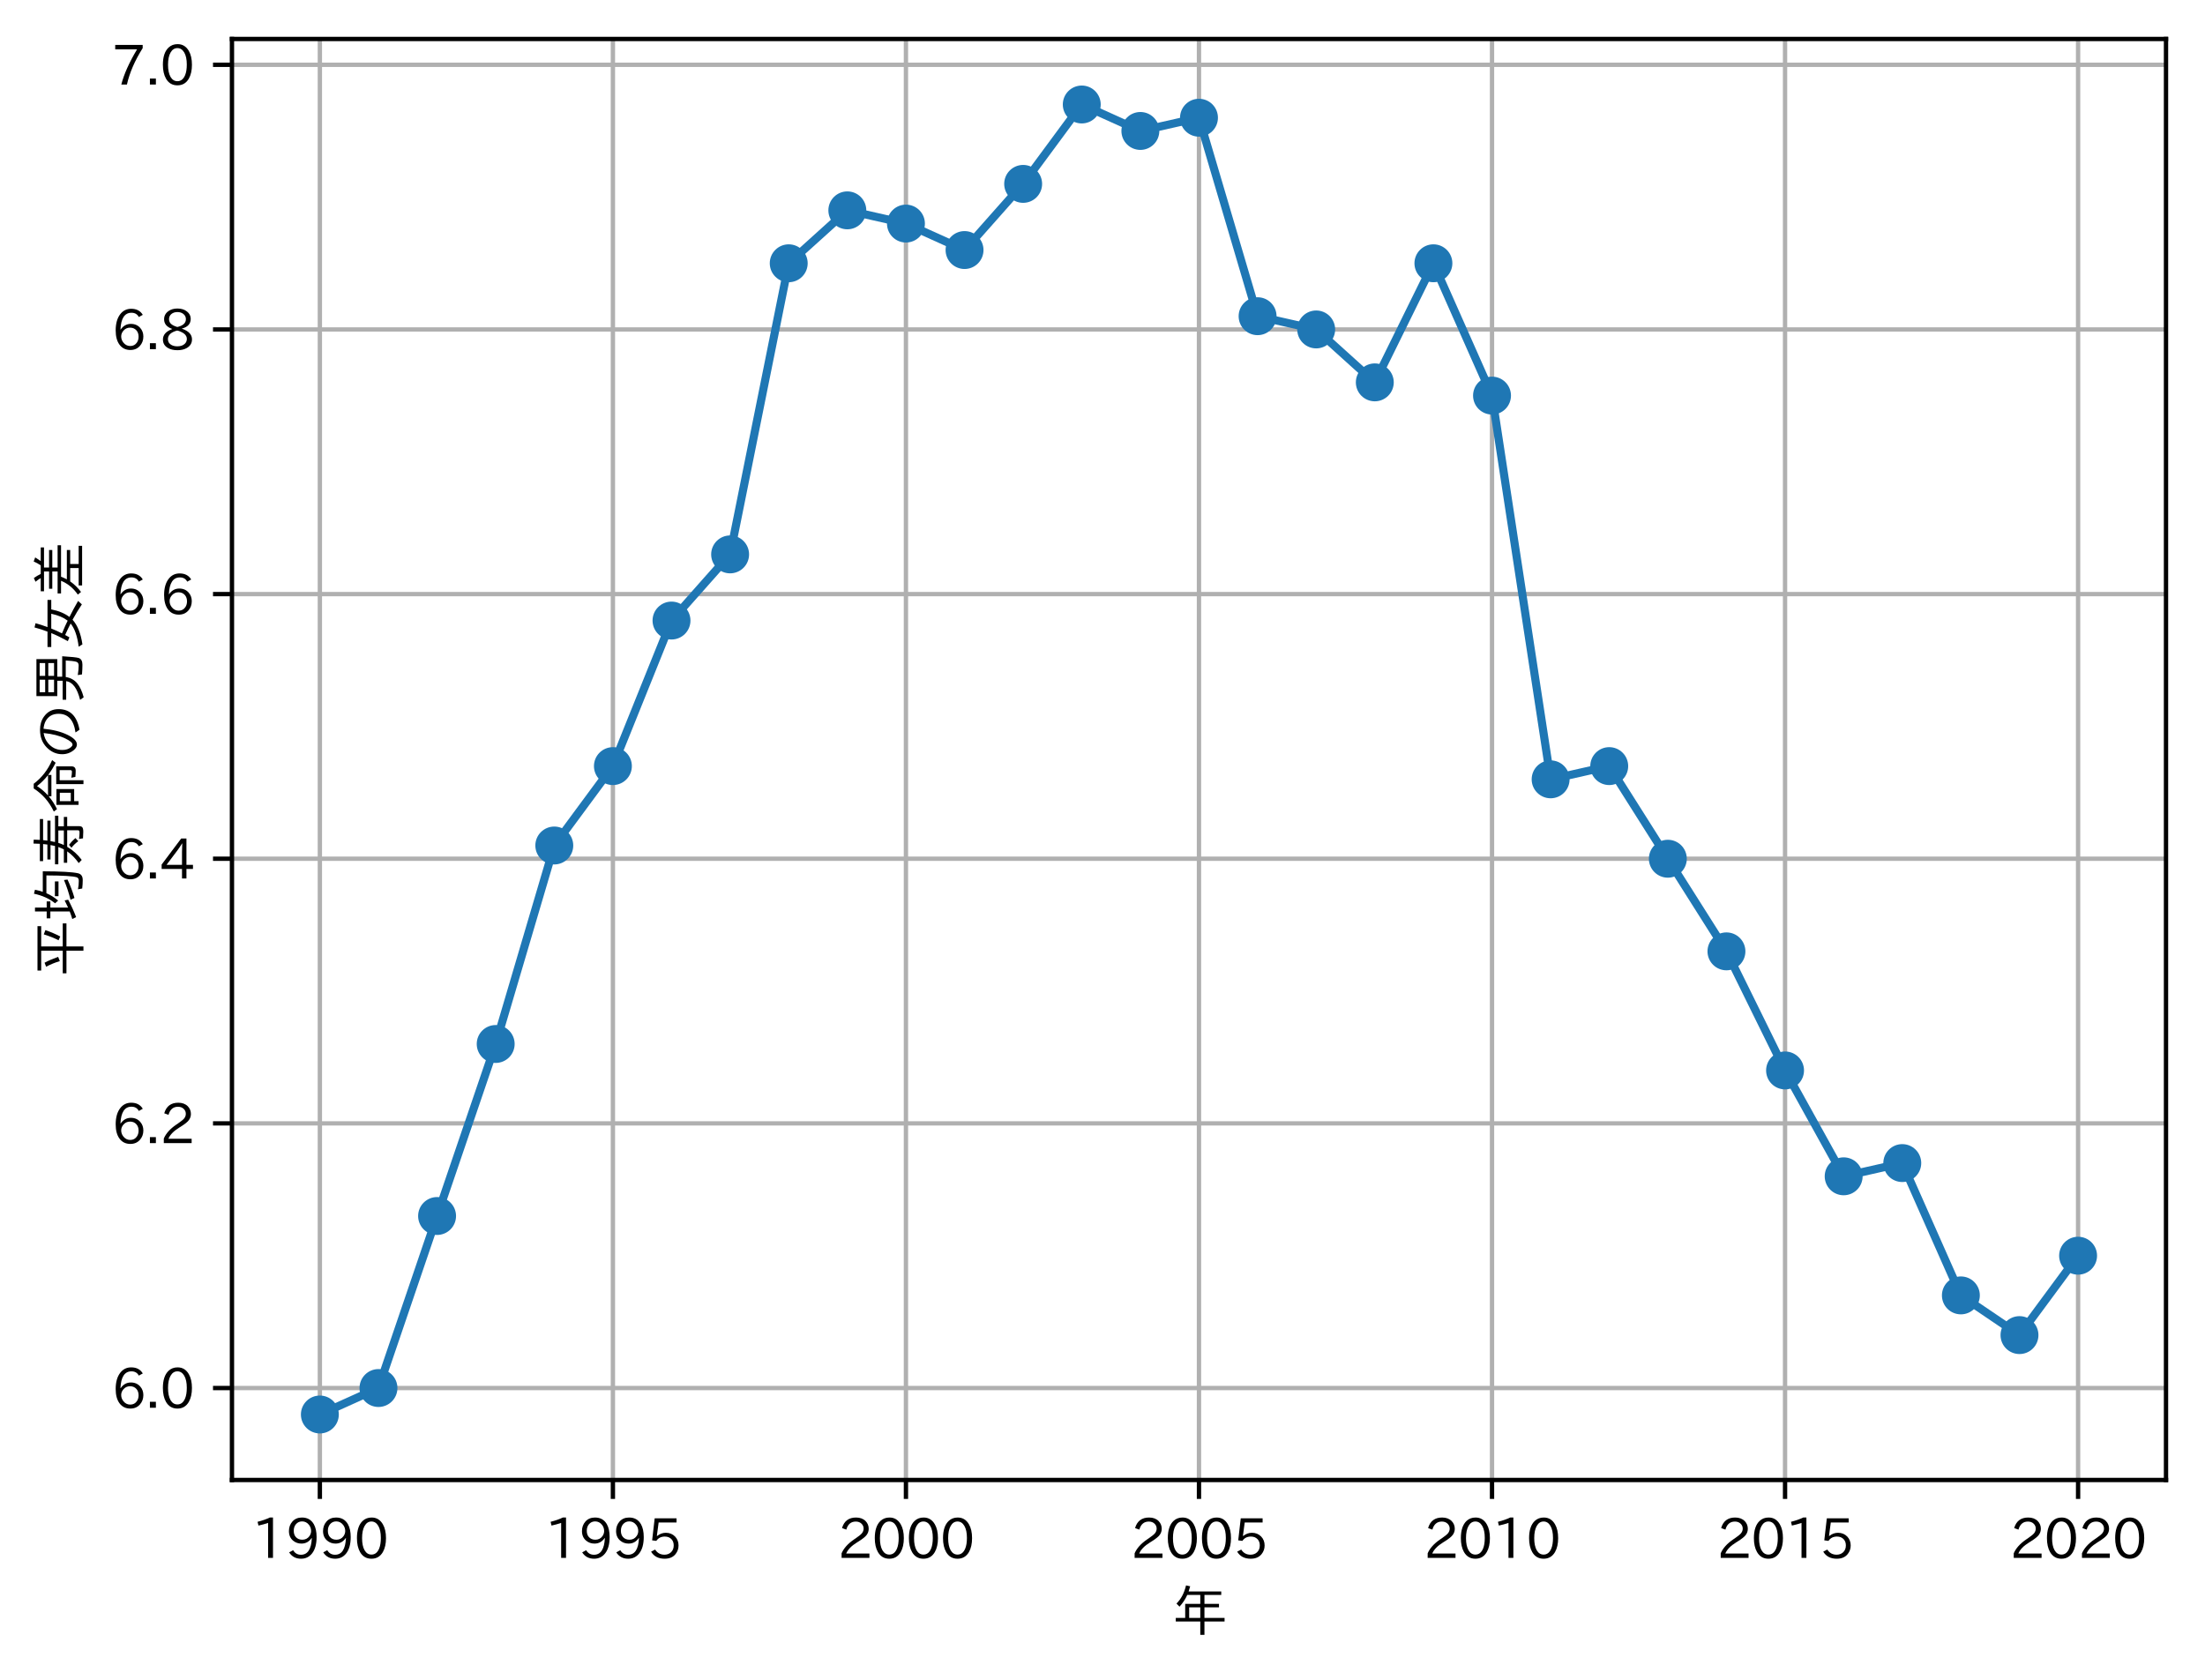 <?xml version="1.0" encoding="utf-8" standalone="no"?>
<!DOCTYPE svg PUBLIC "-//W3C//DTD SVG 1.1//EN"
  "http://www.w3.org/Graphics/SVG/1.1/DTD/svg11.dtd">
<svg xmlns:xlink="http://www.w3.org/1999/xlink" width="407.15pt" height="310.293pt" viewBox="0 0 407.15 310.293" xmlns="http://www.w3.org/2000/svg" version="1.1">
 <defs>
  <style type="text/css">*{stroke-linejoin: round; stroke-linecap: butt}</style>
 </defs>
 <g id="figure_1">
  <g id="patch_1">
   <path d="M -0 310.293 
L 407.15 310.293 
L 407.15 0 
L -0 0 
z
" style="fill: #ffffff"/>
  </g>
  <g id="axes_1">
   <g id="patch_2">
    <path d="M 42.83 273.312 
L 399.95 273.312 
L 399.95 7.2 
L 42.83 7.2 
z
" style="fill: #ffffff"/>
   </g>
   <g id="matplotlib.axis_1">
    <g id="xtick_1">
     <g id="line2d_1">
      <path d="M 59.062 273.312 
L 59.062 7.2 
" clip-path="url(#p2ea4874a5a)" style="fill: none; stroke: #b0b0b0; stroke-width: 0.8; stroke-linecap: square"/>
     </g>
     <g id="line2d_2">
      <defs>
       <path id="mc07d8e0dbc" d="M 0 0 
L 0 3.5 
" style="stroke: #000000; stroke-width: 0.8"/>
      </defs>
      <g>
       <use xlink:href="#mc07d8e0dbc" x="59.062" y="273.312" style="stroke: #000000; stroke-width: 0.8"/>
      </g>
     </g>
     <g id="text_1">
      <!-- 1990 -->
      <g transform="translate(46.466 287.803)scale(0.1 -0.1)">
       <defs>
        <path id="IPAexGothic-31" d="M 2463 63 
L 1900 63 
L 1900 4103 
Q 1372 3922 788 3797 
L 684 4231 
Q 1519 4441 2106 4731 
L 2463 4731 
L 2463 63 
z
" transform="scale(0.016)"/>
        <path id="IPAexGothic-39" d="M 2984 2356 
Q 2544 1716 1813 1716 
Q 1253 1716 847 2056 
Q 366 2459 366 3163 
Q 366 3813 769 4266 
Q 1181 4725 1869 4725 
Q 2800 4725 3241 3950 
Q 3559 3378 3559 2472 
Q 3559 1250 3041 588 
Q 2553 -31 1769 -31 
Q 859 -31 391 703 
L 853 953 
Q 1156 428 1753 428 
Q 2922 428 3009 2356 
L 2984 2356 
z
M 1888 4278 
Q 1450 4278 1172 3950 
Q 922 3653 922 3200 
Q 922 2741 1159 2478 
Q 1434 2163 1906 2163 
Q 2431 2163 2728 2572 
Q 2925 2847 2925 3169 
Q 2925 3553 2694 3863 
Q 2375 4278 1888 4278 
z
" transform="scale(0.016)"/>
        <path id="IPAexGothic-30" d="M 2038 4725 
Q 2881 4725 3334 3944 
Q 3694 3325 3694 2344 
Q 3694 1372 3334 741 
Q 2888 -31 2016 -31 
Q 1147 -31 700 741 
Q 341 1372 341 2350 
Q 341 3713 1000 4334 
Q 1419 4725 2038 4725 
z
M 2016 4266 
Q 1516 4266 1228 3759 
Q 934 3247 934 2344 
Q 934 1456 1222 947 
Q 1513 447 2016 447 
Q 2619 447 2909 1153 
Q 3100 1622 3100 2375 
Q 3100 3256 2806 3759 
Q 2509 4266 2016 4266 
z
" transform="scale(0.016)"/>
       </defs>
       <use xlink:href="#IPAexGothic-31"/>
       <use xlink:href="#IPAexGothic-39" x="62.988"/>
       <use xlink:href="#IPAexGothic-39" x="125.977"/>
       <use xlink:href="#IPAexGothic-30" x="188.965"/>
      </g>
     </g>
    </g>
    <g id="xtick_2">
     <g id="line2d_3">
      <path d="M 113.172 273.312 
L 113.172 7.2 
" clip-path="url(#p2ea4874a5a)" style="fill: none; stroke: #b0b0b0; stroke-width: 0.8; stroke-linecap: square"/>
     </g>
     <g id="line2d_4">
      <g>
       <use xlink:href="#mc07d8e0dbc" x="113.172" y="273.312" style="stroke: #000000; stroke-width: 0.8"/>
      </g>
     </g>
     <g id="text_2">
      <!-- 1995 -->
      <g transform="translate(100.575 287.803)scale(0.1 -0.1)">
       <defs>
        <path id="IPAexGothic-35" d="M 1178 2603 
Q 1634 2963 2172 2963 
Q 2816 2963 3241 2528 
Q 3638 2113 3638 1497 
Q 3638 938 3297 513 
Q 2869 -31 2031 -31 
Q 959 -31 469 784 
L 938 1028 
Q 1309 434 2013 434 
Q 2466 434 2769 716 
Q 3081 1013 3081 1503 
Q 3081 1966 2806 2241 
Q 2519 2528 2056 2528 
Q 1406 2528 1072 2028 
L 591 2091 
L 884 4634 
L 3406 4634 
L 3406 4153 
L 1341 4153 
L 1134 2603 
L 1178 2603 
z
" transform="scale(0.016)"/>
       </defs>
       <use xlink:href="#IPAexGothic-31"/>
       <use xlink:href="#IPAexGothic-39" x="62.988"/>
       <use xlink:href="#IPAexGothic-39" x="125.977"/>
       <use xlink:href="#IPAexGothic-35" x="188.965"/>
      </g>
     </g>
    </g>
    <g id="xtick_3">
     <g id="line2d_5">
      <path d="M 167.281 273.312 
L 167.281 7.2 
" clip-path="url(#p2ea4874a5a)" style="fill: none; stroke: #b0b0b0; stroke-width: 0.8; stroke-linecap: square"/>
     </g>
     <g id="line2d_6">
      <g>
       <use xlink:href="#mc07d8e0dbc" x="167.281" y="273.312" style="stroke: #000000; stroke-width: 0.8"/>
      </g>
     </g>
     <g id="text_3">
      <!-- 2000 -->
      <g transform="translate(154.684 287.803)scale(0.1 -0.1)">
       <defs>
        <path id="IPAexGothic-32" d="M 3659 63 
L 447 63 
L 447 594 
Q 825 1475 1894 2203 
L 2072 2322 
Q 2619 2697 2791 2906 
Q 2988 3153 2988 3444 
Q 2988 3772 2756 4003 
Q 2500 4259 2084 4259 
Q 1250 4259 991 3328 
L 497 3506 
Q 853 4725 2116 4725 
Q 2806 4725 3216 4316 
Q 3575 3947 3575 3425 
Q 3575 3038 3344 2722 
Q 3131 2416 2366 1938 
L 2231 1856 
Q 1256 1253 978 569 
L 3659 569 
L 3659 63 
z
" transform="scale(0.016)"/>
       </defs>
       <use xlink:href="#IPAexGothic-32"/>
       <use xlink:href="#IPAexGothic-30" x="62.988"/>
       <use xlink:href="#IPAexGothic-30" x="125.977"/>
       <use xlink:href="#IPAexGothic-30" x="188.965"/>
      </g>
     </g>
    </g>
    <g id="xtick_4">
     <g id="line2d_7">
      <path d="M 221.39 273.312 
L 221.39 7.2 
" clip-path="url(#p2ea4874a5a)" style="fill: none; stroke: #b0b0b0; stroke-width: 0.8; stroke-linecap: square"/>
     </g>
     <g id="line2d_8">
      <g>
       <use xlink:href="#mc07d8e0dbc" x="221.39" y="273.312" style="stroke: #000000; stroke-width: 0.8"/>
      </g>
     </g>
     <g id="text_4">
      <!-- 2005 -->
      <g transform="translate(208.793 287.803)scale(0.1 -0.1)">
       <use xlink:href="#IPAexGothic-32"/>
       <use xlink:href="#IPAexGothic-30" x="62.988"/>
       <use xlink:href="#IPAexGothic-30" x="125.977"/>
       <use xlink:href="#IPAexGothic-35" x="188.965"/>
      </g>
     </g>
    </g>
    <g id="xtick_5">
     <g id="line2d_9">
      <path d="M 275.499 273.312 
L 275.499 7.2 
" clip-path="url(#p2ea4874a5a)" style="fill: none; stroke: #b0b0b0; stroke-width: 0.8; stroke-linecap: square"/>
     </g>
     <g id="line2d_10">
      <g>
       <use xlink:href="#mc07d8e0dbc" x="275.499" y="273.312" style="stroke: #000000; stroke-width: 0.8"/>
      </g>
     </g>
     <g id="text_5">
      <!-- 2010 -->
      <g transform="translate(262.902 287.803)scale(0.1 -0.1)">
       <use xlink:href="#IPAexGothic-32"/>
       <use xlink:href="#IPAexGothic-30" x="62.988"/>
       <use xlink:href="#IPAexGothic-31" x="125.977"/>
       <use xlink:href="#IPAexGothic-30" x="188.965"/>
      </g>
     </g>
    </g>
    <g id="xtick_6">
     <g id="line2d_11">
      <path d="M 329.608 273.312 
L 329.608 7.2 
" clip-path="url(#p2ea4874a5a)" style="fill: none; stroke: #b0b0b0; stroke-width: 0.8; stroke-linecap: square"/>
     </g>
     <g id="line2d_12">
      <g>
       <use xlink:href="#mc07d8e0dbc" x="329.608" y="273.312" style="stroke: #000000; stroke-width: 0.8"/>
      </g>
     </g>
     <g id="text_6">
      <!-- 2015 -->
      <g transform="translate(317.011 287.803)scale(0.1 -0.1)">
       <use xlink:href="#IPAexGothic-32"/>
       <use xlink:href="#IPAexGothic-30" x="62.988"/>
       <use xlink:href="#IPAexGothic-31" x="125.977"/>
       <use xlink:href="#IPAexGothic-35" x="188.965"/>
      </g>
     </g>
    </g>
    <g id="xtick_7">
     <g id="line2d_13">
      <path d="M 383.717 273.312 
L 383.717 7.2 
" clip-path="url(#p2ea4874a5a)" style="fill: none; stroke: #b0b0b0; stroke-width: 0.8; stroke-linecap: square"/>
     </g>
     <g id="line2d_14">
      <g>
       <use xlink:href="#mc07d8e0dbc" x="383.717" y="273.312" style="stroke: #000000; stroke-width: 0.8"/>
      </g>
     </g>
     <g id="text_7">
      <!-- 2020 -->
      <g transform="translate(371.12 287.803)scale(0.1 -0.1)">
       <use xlink:href="#IPAexGothic-32"/>
       <use xlink:href="#IPAexGothic-30" x="62.988"/>
       <use xlink:href="#IPAexGothic-32" x="125.977"/>
       <use xlink:href="#IPAexGothic-30" x="188.965"/>
      </g>
     </g>
    </g>
    <g id="text_8">
     <!-- 年 -->
     <g transform="translate(216.39 301.193)scale(0.1 -0.1)">
      <defs>
       <path id="IPAexGothic-5e74" d="M 1772 4159 
Q 1444 3422 875 2803 
L 528 3166 
Q 1322 3941 1631 5259 
L 2109 5156 
Q 1994 4759 1931 4563 
L 5694 4563 
L 5694 4159 
L 3756 4159 
L 3756 3128 
L 5434 3128 
L 5434 2725 
L 3756 2725 
L 3756 1509 
L 6078 1509 
L 6078 1094 
L 3756 1094 
L 3756 -450 
L 3275 -450 
L 3275 1094 
L 447 1094 
L 447 1509 
L 1534 1509 
L 1534 3128 
L 3275 3128 
L 3275 4159 
L 1772 4159 
z
M 3275 2725 
L 1994 2725 
L 1994 1509 
L 3275 1509 
L 3275 2725 
z
" transform="scale(0.016)"/>
      </defs>
      <use xlink:href="#IPAexGothic-5e74"/>
     </g>
    </g>
   </g>
   <g id="matplotlib.axis_2">
    <g id="ytick_1">
     <g id="line2d_15">
      <path d="M 42.83 256.329 
L 399.95 256.329 
" clip-path="url(#p2ea4874a5a)" style="fill: none; stroke: #b0b0b0; stroke-width: 0.8; stroke-linecap: square"/>
     </g>
     <g id="line2d_16">
      <defs>
       <path id="mbbaa798453" d="M 0 0 
L -3.5 0 
" style="stroke: #000000; stroke-width: 0.8"/>
      </defs>
      <g>
       <use xlink:href="#mbbaa798453" x="42.83" y="256.329" style="stroke: #000000; stroke-width: 0.8"/>
      </g>
     </g>
     <g id="text_9">
      <!-- 6.0 -->
      <g transform="translate(20.591 260.074)scale(0.1 -0.1)">
       <defs>
        <path id="IPAexGothic-36" d="M 1056 2328 
Q 1509 2981 2234 2981 
Q 2906 2981 3316 2513 
Q 3675 2106 3675 1522 
Q 3675 884 3272 434 
Q 2853 -31 2178 -31 
Q 1375 -31 922 581 
Q 481 1178 481 2228 
Q 481 3425 1013 4109 
Q 1494 4725 2272 4725 
Q 3191 4725 3609 4025 
L 3150 3775 
Q 2894 4266 2300 4266 
Q 1119 4266 1031 2328 
L 1056 2328 
z
M 2141 2547 
Q 1684 2547 1384 2206 
Q 1116 1900 1116 1541 
Q 1116 1156 1353 844 
Q 1672 428 2159 428 
Q 2669 428 2941 844 
Q 3125 1128 3125 1503 
Q 3125 1944 2881 2228 
Q 2600 2547 2141 2547 
z
" transform="scale(0.016)"/>
        <path id="IPAexGothic-2e" d="M 1184 63 
L 494 63 
L 494 753 
L 1184 753 
L 1184 63 
z
" transform="scale(0.016)"/>
       </defs>
       <use xlink:href="#IPAexGothic-36"/>
       <use xlink:href="#IPAexGothic-2e" x="62.988"/>
       <use xlink:href="#IPAexGothic-30" x="89.404"/>
      </g>
     </g>
    </g>
    <g id="ytick_2">
     <g id="line2d_17">
      <path d="M 42.83 207.456 
L 399.95 207.456 
" clip-path="url(#p2ea4874a5a)" style="fill: none; stroke: #b0b0b0; stroke-width: 0.8; stroke-linecap: square"/>
     </g>
     <g id="line2d_18">
      <g>
       <use xlink:href="#mbbaa798453" x="42.83" y="207.456" style="stroke: #000000; stroke-width: 0.8"/>
      </g>
     </g>
     <g id="text_10">
      <!-- 6.2 -->
      <g transform="translate(20.591 211.201)scale(0.1 -0.1)">
       <use xlink:href="#IPAexGothic-36"/>
       <use xlink:href="#IPAexGothic-2e" x="62.988"/>
       <use xlink:href="#IPAexGothic-32" x="89.404"/>
      </g>
     </g>
    </g>
    <g id="ytick_3">
     <g id="line2d_19">
      <path d="M 42.83 158.583 
L 399.95 158.583 
" clip-path="url(#p2ea4874a5a)" style="fill: none; stroke: #b0b0b0; stroke-width: 0.8; stroke-linecap: square"/>
     </g>
     <g id="line2d_20">
      <g>
       <use xlink:href="#mbbaa798453" x="42.83" y="158.583" style="stroke: #000000; stroke-width: 0.8"/>
      </g>
     </g>
     <g id="text_11">
      <!-- 6.4 -->
      <g transform="translate(20.591 162.329)scale(0.1 -0.1)">
       <defs>
        <path id="IPAexGothic-34" d="M 3813 1159 
L 3059 1159 
L 3059 63 
L 2547 63 
L 2547 1159 
L 197 1159 
L 197 1672 
L 2456 4678 
L 3059 4678 
L 3059 1634 
L 3813 1634 
L 3813 1159 
z
M 2578 4109 
L 2559 4109 
Q 2278 3656 2003 3284 
L 759 1634 
L 2547 1634 
L 2547 3144 
Q 2547 3481 2578 4109 
z
" transform="scale(0.016)"/>
       </defs>
       <use xlink:href="#IPAexGothic-36"/>
       <use xlink:href="#IPAexGothic-2e" x="62.988"/>
       <use xlink:href="#IPAexGothic-34" x="89.404"/>
      </g>
     </g>
    </g>
    <g id="ytick_4">
     <g id="line2d_21">
      <path d="M 42.83 109.711 
L 399.95 109.711 
" clip-path="url(#p2ea4874a5a)" style="fill: none; stroke: #b0b0b0; stroke-width: 0.8; stroke-linecap: square"/>
     </g>
     <g id="line2d_22">
      <g>
       <use xlink:href="#mbbaa798453" x="42.83" y="109.711" style="stroke: #000000; stroke-width: 0.8"/>
      </g>
     </g>
     <g id="text_12">
      <!-- 6.6 -->
      <g transform="translate(20.591 113.456)scale(0.1 -0.1)">
       <use xlink:href="#IPAexGothic-36"/>
       <use xlink:href="#IPAexGothic-2e" x="62.988"/>
       <use xlink:href="#IPAexGothic-36" x="89.404"/>
      </g>
     </g>
    </g>
    <g id="ytick_5">
     <g id="line2d_23">
      <path d="M 42.83 60.838 
L 399.95 60.838 
" clip-path="url(#p2ea4874a5a)" style="fill: none; stroke: #b0b0b0; stroke-width: 0.8; stroke-linecap: square"/>
     </g>
     <g id="line2d_24">
      <g>
       <use xlink:href="#mbbaa798453" x="42.83" y="60.838" style="stroke: #000000; stroke-width: 0.8"/>
      </g>
     </g>
     <g id="text_13">
      <!-- 6.8 -->
      <g transform="translate(20.591 64.583)scale(0.1 -0.1)">
       <defs>
        <path id="IPAexGothic-38" d="M 2541 2425 
Q 3700 2031 3700 1197 
Q 3700 541 3100 197 
Q 2663 -56 2016 -56 
Q 1366 -56 928 197 
Q 347 531 347 1178 
Q 347 1988 1409 2381 
L 1409 2400 
Q 481 2734 481 3509 
Q 481 4100 981 4456 
Q 1406 4756 2019 4756 
Q 2703 4756 3131 4403 
Q 3553 4069 3553 3566 
Q 3553 2706 2541 2444 
L 2541 2425 
z
M 2022 2625 
Q 2997 2856 2997 3528 
Q 2997 3916 2675 4150 
Q 2413 4347 2016 4347 
Q 1606 4347 1331 4128 
Q 1050 3897 1050 3522 
Q 1050 3150 1350 2925 
Q 1494 2809 1722 2722 
Q 1984 2616 2022 2625 
z
M 1978 2209 
Q 922 1931 922 1216 
Q 922 775 1313 556 
Q 1606 391 2009 391 
Q 2575 391 2881 697 
Q 3106 922 3106 1250 
Q 3106 1594 2794 1850 
Q 2609 1994 2350 2100 
Q 2047 2222 1978 2209 
z
" transform="scale(0.016)"/>
       </defs>
       <use xlink:href="#IPAexGothic-36"/>
       <use xlink:href="#IPAexGothic-2e" x="62.988"/>
       <use xlink:href="#IPAexGothic-38" x="89.404"/>
      </g>
     </g>
    </g>
    <g id="ytick_6">
     <g id="line2d_25">
      <path d="M 42.83 11.965 
L 399.95 11.965 
" clip-path="url(#p2ea4874a5a)" style="fill: none; stroke: #b0b0b0; stroke-width: 0.8; stroke-linecap: square"/>
     </g>
     <g id="line2d_26">
      <g>
       <use xlink:href="#mbbaa798453" x="42.83" y="11.965" style="stroke: #000000; stroke-width: 0.8"/>
      </g>
     </g>
     <g id="text_14">
      <!-- 7.0 -->
      <g transform="translate(20.591 15.71)scale(0.1 -0.1)">
       <defs>
        <path id="IPAexGothic-37" d="M 3597 4263 
Q 2238 2106 1778 63 
L 1131 63 
Q 1581 1834 2950 4128 
L 428 4128 
L 428 4634 
L 3597 4634 
L 3597 4263 
z
" transform="scale(0.016)"/>
       </defs>
       <use xlink:href="#IPAexGothic-37"/>
       <use xlink:href="#IPAexGothic-2e" x="62.988"/>
       <use xlink:href="#IPAexGothic-30" x="89.404"/>
      </g>
     </g>
    </g>
    <g id="text_15">
     <!-- 平均寿命の男女差 -->
     <g transform="translate(14.691 180.256)rotate(-90)scale(0.1 -0.1)">
      <defs>
       <path id="IPAexGothic-5e73" d="M 3422 4428 
L 3422 1941 
L 6084 1941 
L 6084 1513 
L 3422 1513 
L 3422 -447 
L 2934 -447 
L 2934 1513 
L 322 1513 
L 322 1941 
L 2934 1941 
L 2934 4428 
L 641 4428 
L 641 4856 
L 5763 4856 
L 5763 4428 
L 3422 4428 
z
M 1728 2278 
Q 1488 3094 1081 3859 
L 1544 4038 
Q 1875 3422 2222 2472 
L 1728 2278 
z
M 4134 2425 
Q 4509 3138 4813 4128 
L 5306 3944 
Q 4984 3006 4569 2228 
L 4134 2425 
z
" transform="scale(0.016)"/>
       <path id="IPAexGothic-5747" d="M 1206 3794 
L 1206 5144 
L 1659 5144 
L 1659 3794 
L 2369 3794 
L 2369 3372 
L 1659 3372 
L 1659 1325 
Q 2078 1513 2484 1722 
L 2566 1313 
Q 1556 775 559 397 
L 334 838 
Q 803 975 1206 1138 
L 1206 3372 
L 413 3372 
L 413 3794 
L 1206 3794 
z
M 3475 4244 
L 5844 4244 
Q 5834 1131 5619 184 
Q 5494 -366 4838 -366 
Q 4369 -366 3859 -306 
L 3769 184 
Q 4241 88 4731 88 
Q 5059 88 5147 306 
Q 5359 919 5369 3828 
L 3316 3828 
Q 3013 3119 2466 2472 
L 2150 2828 
Q 2944 3788 3259 5263 
L 3719 5147 
Q 3619 4663 3475 4244 
z
M 2975 2847 
L 4678 2847 
L 4678 2431 
L 2975 2431 
L 2975 2847 
z
M 2559 1044 
Q 3747 1338 4838 1797 
L 4891 1388 
Q 3831 891 2766 588 
L 2559 1044 
z
" transform="scale(0.016)"/>
       <path id="IPAexGothic-5bff" d="M 2769 4581 
Q 2791 4997 2797 5316 
L 3250 5291 
Q 3241 4850 3219 4581 
L 5625 4581 
L 5625 4209 
L 3194 4209 
Q 3184 4084 3134 3713 
L 5441 3713 
L 5441 3353 
L 3078 3353 
Q 3025 3022 2975 2834 
L 6016 2834 
L 6016 2450 
L 4788 2450 
L 4788 1813 
L 5869 1813 
L 5869 1428 
L 4806 1428 
L 4806 91 
Q 4806 -203 4684 -306 
Q 4563 -428 4159 -428 
Q 3791 -428 3397 -397 
L 3328 63 
Q 3747 0 4063 0 
Q 4259 0 4306 84 
Q 4331 125 4331 256 
L 4331 1428 
L 2419 1428 
Q 1841 438 909 -250 
L 544 97 
Q 1397 700 1894 1428 
L 581 1428 
L 581 1813 
L 2125 1813 
Q 2250 2056 2400 2450 
L 403 2450 
L 403 2834 
L 2516 2834 
Q 2572 3069 2622 3353 
L 959 3353 
L 959 3713 
L 2681 3713 
Q 2691 3803 2700 3853 
Q 2719 3981 2738 4209 
L 766 4209 
L 766 4581 
L 2769 4581 
z
M 4313 2450 
L 2872 2450 
Q 2759 2072 2628 1813 
L 4313 1813 
L 4313 2450 
z
M 3072 147 
Q 2691 656 2309 934 
L 2650 1216 
Q 3059 906 3431 481 
L 3072 147 
z
" transform="scale(0.016)"/>
       <path id="IPAexGothic-547d" d="M 2834 2669 
L 2834 622 
L 1441 622 
L 1441 116 
L 1013 116 
L 1013 2669 
L 2834 2669 
z
M 1441 2278 
L 1441 1013 
L 2413 1013 
L 2413 2278 
L 1441 2278 
z
M 3406 2694 
L 5459 2694 
L 5459 941 
Q 5459 447 4956 447 
Q 4634 447 4238 484 
L 4147 953 
Q 4559 881 4847 881 
Q 5025 881 5025 1081 
L 5025 2297 
L 3853 2297 
L 3853 -450 
L 3406 -450 
L 3406 2694 
z
M 4469 3622 
L 4469 3250 
L 2003 3250 
L 2003 3563 
Q 1400 3034 525 2603 
L 238 2969 
Q 1928 3766 2906 5291 
L 3450 5291 
Q 4481 3909 6178 3166 
L 5875 2763 
Q 5159 3106 4469 3622 
z
M 4444 3641 
Q 3716 4213 3181 4909 
Q 2722 4194 2094 3641 
L 4444 3641 
z
" transform="scale(0.016)"/>
       <path id="IPAexGothic-306e" d="M 3119 469 
Q 5275 766 5275 2425 
Q 5275 3453 4413 3925 
Q 4041 4116 3547 4159 
Q 3394 2525 2850 1400 
Q 2322 306 1722 306 
Q 1384 306 1084 666 
Q 609 1244 609 2003 
Q 609 3025 1397 3794 
Q 2184 4563 3431 4563 
Q 4306 4563 4928 4122 
Q 5813 3506 5813 2425 
Q 5813 438 3431 6 
L 3119 469 
z
M 3053 4147 
Q 2378 4044 1891 3641 
Q 1097 2981 1097 1991 
Q 1097 1366 1434 978 
Q 1581 813 1719 813 
Q 2022 813 2416 1625 
Q 2909 2638 3053 4147 
z
" transform="scale(0.016)"/>
       <path id="IPAexGothic-7537" d="M 3306 2572 
L 3306 2003 
L 5666 2003 
Q 5569 419 5466 103 
Q 5322 -331 4691 -331 
Q 4181 -331 3569 -281 
L 3494 206 
Q 4116 103 4597 103 
Q 4953 103 5031 391 
Q 5131 759 5178 1594 
L 3269 1594 
Q 3138 775 2550 281 
Q 1975 -197 928 -475 
L 628 -63 
Q 2631 428 2794 1544 
L 647 1544 
L 647 1953 
L 2838 1953 
L 2838 2572 
L 1063 2572 
L 1063 4978 
L 5331 4978 
L 5331 2572 
L 3306 2572 
z
M 1516 4606 
L 1516 3969 
L 2956 3969 
L 2956 4606 
L 1516 4606 
z
M 1516 3609 
L 1516 2944 
L 2956 2944 
L 2956 3609 
L 1516 3609 
z
M 4878 2944 
L 4878 3609 
L 3397 3609 
L 3397 2944 
L 4878 2944 
z
M 4878 3969 
L 4878 4606 
L 3397 4606 
L 3397 3969 
L 4878 3969 
z
" transform="scale(0.016)"/>
       <path id="IPAexGothic-5973" d="M 1869 1659 
Q 1816 1553 1600 1172 
L 1159 1353 
Q 1744 2413 2088 3266 
L 481 3266 
L 481 3700 
L 2259 3700 
Q 2538 4419 2741 5197 
L 3228 5081 
Q 2988 4238 2778 3700 
L 5916 3700 
L 5916 3266 
L 4822 3266 
Q 4813 3253 4813 3222 
Q 4575 2003 3950 1166 
Q 4828 731 5800 169 
L 5403 -266 
Q 4622 263 3631 809 
Q 2672 -53 788 -331 
L 519 103 
Q 2313 322 3194 1031 
Q 2678 1300 2003 1603 
L 1869 1659 
z
M 2056 2031 
L 2228 1953 
Q 2947 1659 3522 1372 
Q 3534 1397 3547 1409 
Q 4050 2063 4309 3209 
L 4328 3266 
L 2613 3266 
Q 2378 2666 2056 2031 
z
" transform="scale(0.016)"/>
       <path id="IPAexGothic-5dee" d="M 2188 4481 
Q 2013 4781 1766 5084 
L 2194 5275 
Q 2459 4913 2669 4481 
L 3659 4481 
Q 3931 4881 4100 5294 
L 4575 5122 
Q 4353 4766 4150 4481 
L 5725 4481 
L 5725 4103 
L 3403 4103 
L 3403 3519 
L 5431 3519 
L 5431 3147 
L 3403 3147 
L 3403 2534 
L 5975 2534 
L 5975 2138 
L 2341 2138 
Q 2225 1813 2041 1466 
L 5431 1466 
L 5431 1081 
L 3813 1081 
L 3813 103 
L 5913 103 
L 5913 -294 
L 1338 -294 
L 1338 103 
L 3344 103 
L 3344 1081 
L 1803 1081 
Q 1331 400 588 -172 
L 281 200 
Q 1394 966 1875 2138 
L 416 2138 
L 416 2534 
L 2950 2534 
L 2950 3147 
L 959 3147 
L 959 3519 
L 2950 3519 
L 2950 4103 
L 666 4103 
L 666 4481 
L 2188 4481 
z
" transform="scale(0.016)"/>
      </defs>
      <use xlink:href="#IPAexGothic-5e73"/>
      <use xlink:href="#IPAexGothic-5747" x="100"/>
      <use xlink:href="#IPAexGothic-5bff" x="200"/>
      <use xlink:href="#IPAexGothic-547d" x="300"/>
      <use xlink:href="#IPAexGothic-306e" x="400"/>
      <use xlink:href="#IPAexGothic-7537" x="500"/>
      <use xlink:href="#IPAexGothic-5973" x="600"/>
      <use xlink:href="#IPAexGothic-5dee" x="700"/>
     </g>
    </g>
   </g>
   <g id="line2d_27">
    <path d="M 59.062 261.216 
L 69.884 256.329 
L 80.706 224.561 
L 91.528 192.794 
L 102.35 156.14 
L 113.172 141.478 
L 123.993 114.598 
L 134.815 102.38 
L 145.637 48.62 
L 156.459 38.845 
L 167.281 41.289 
L 178.102 46.176 
L 188.924 33.958 
L 199.746 19.296 
L 210.568 24.183 
L 221.39 21.74 
L 232.212 58.394 
L 243.033 60.838 
L 253.855 70.612 
L 264.677 48.62 
L 275.499 73.056 
L 286.321 143.921 
L 297.142 141.478 
L 307.964 158.583 
L 318.786 175.689 
L 329.608 197.681 
L 340.43 217.231 
L 351.252 214.787 
L 362.073 239.223 
L 372.895 246.554 
L 383.717 231.892 
" clip-path="url(#p2ea4874a5a)" style="fill: none; stroke: #1f77b4; stroke-width: 1.5; stroke-linecap: square"/>
    <defs>
     <path id="m5218374ecc" d="M 0 3 
C 0.796 3 1.559 2.684 2.121 2.121 
C 2.684 1.559 3 0.796 3 0 
C 3 -0.796 2.684 -1.559 2.121 -2.121 
C 1.559 -2.684 0.796 -3 0 -3 
C -0.796 -3 -1.559 -2.684 -2.121 -2.121 
C -2.684 -1.559 -3 -0.796 -3 0 
C -3 0.796 -2.684 1.559 -2.121 2.121 
C -1.559 2.684 -0.796 3 0 3 
z
" style="stroke: #1f77b4"/>
    </defs>
    <g clip-path="url(#p2ea4874a5a)">
     <use xlink:href="#m5218374ecc" x="59.062" y="261.216" style="fill: #1f77b4; stroke: #1f77b4"/>
     <use xlink:href="#m5218374ecc" x="69.884" y="256.329" style="fill: #1f77b4; stroke: #1f77b4"/>
     <use xlink:href="#m5218374ecc" x="80.706" y="224.561" style="fill: #1f77b4; stroke: #1f77b4"/>
     <use xlink:href="#m5218374ecc" x="91.528" y="192.794" style="fill: #1f77b4; stroke: #1f77b4"/>
     <use xlink:href="#m5218374ecc" x="102.35" y="156.14" style="fill: #1f77b4; stroke: #1f77b4"/>
     <use xlink:href="#m5218374ecc" x="113.172" y="141.478" style="fill: #1f77b4; stroke: #1f77b4"/>
     <use xlink:href="#m5218374ecc" x="123.993" y="114.598" style="fill: #1f77b4; stroke: #1f77b4"/>
     <use xlink:href="#m5218374ecc" x="134.815" y="102.38" style="fill: #1f77b4; stroke: #1f77b4"/>
     <use xlink:href="#m5218374ecc" x="145.637" y="48.62" style="fill: #1f77b4; stroke: #1f77b4"/>
     <use xlink:href="#m5218374ecc" x="156.459" y="38.845" style="fill: #1f77b4; stroke: #1f77b4"/>
     <use xlink:href="#m5218374ecc" x="167.281" y="41.289" style="fill: #1f77b4; stroke: #1f77b4"/>
     <use xlink:href="#m5218374ecc" x="178.102" y="46.176" style="fill: #1f77b4; stroke: #1f77b4"/>
     <use xlink:href="#m5218374ecc" x="188.924" y="33.958" style="fill: #1f77b4; stroke: #1f77b4"/>
     <use xlink:href="#m5218374ecc" x="199.746" y="19.296" style="fill: #1f77b4; stroke: #1f77b4"/>
     <use xlink:href="#m5218374ecc" x="210.568" y="24.183" style="fill: #1f77b4; stroke: #1f77b4"/>
     <use xlink:href="#m5218374ecc" x="221.39" y="21.74" style="fill: #1f77b4; stroke: #1f77b4"/>
     <use xlink:href="#m5218374ecc" x="232.212" y="58.394" style="fill: #1f77b4; stroke: #1f77b4"/>
     <use xlink:href="#m5218374ecc" x="243.033" y="60.838" style="fill: #1f77b4; stroke: #1f77b4"/>
     <use xlink:href="#m5218374ecc" x="253.855" y="70.612" style="fill: #1f77b4; stroke: #1f77b4"/>
     <use xlink:href="#m5218374ecc" x="264.677" y="48.62" style="fill: #1f77b4; stroke: #1f77b4"/>
     <use xlink:href="#m5218374ecc" x="275.499" y="73.056" style="fill: #1f77b4; stroke: #1f77b4"/>
     <use xlink:href="#m5218374ecc" x="286.321" y="143.921" style="fill: #1f77b4; stroke: #1f77b4"/>
     <use xlink:href="#m5218374ecc" x="297.142" y="141.478" style="fill: #1f77b4; stroke: #1f77b4"/>
     <use xlink:href="#m5218374ecc" x="307.964" y="158.583" style="fill: #1f77b4; stroke: #1f77b4"/>
     <use xlink:href="#m5218374ecc" x="318.786" y="175.689" style="fill: #1f77b4; stroke: #1f77b4"/>
     <use xlink:href="#m5218374ecc" x="329.608" y="197.681" style="fill: #1f77b4; stroke: #1f77b4"/>
     <use xlink:href="#m5218374ecc" x="340.43" y="217.231" style="fill: #1f77b4; stroke: #1f77b4"/>
     <use xlink:href="#m5218374ecc" x="351.252" y="214.787" style="fill: #1f77b4; stroke: #1f77b4"/>
     <use xlink:href="#m5218374ecc" x="362.073" y="239.223" style="fill: #1f77b4; stroke: #1f77b4"/>
     <use xlink:href="#m5218374ecc" x="372.895" y="246.554" style="fill: #1f77b4; stroke: #1f77b4"/>
     <use xlink:href="#m5218374ecc" x="383.717" y="231.892" style="fill: #1f77b4; stroke: #1f77b4"/>
    </g>
   </g>
   <g id="patch_3">
    <path d="M 42.83 273.312 
L 42.83 7.2 
" style="fill: none; stroke: #000000; stroke-width: 0.8; stroke-linejoin: miter; stroke-linecap: square"/>
   </g>
   <g id="patch_4">
    <path d="M 399.95 273.312 
L 399.95 7.2 
" style="fill: none; stroke: #000000; stroke-width: 0.8; stroke-linejoin: miter; stroke-linecap: square"/>
   </g>
   <g id="patch_5">
    <path d="M 42.83 273.312 
L 399.95 273.312 
" style="fill: none; stroke: #000000; stroke-width: 0.8; stroke-linejoin: miter; stroke-linecap: square"/>
   </g>
   <g id="patch_6">
    <path d="M 42.83 7.2 
L 399.95 7.2 
" style="fill: none; stroke: #000000; stroke-width: 0.8; stroke-linejoin: miter; stroke-linecap: square"/>
   </g>
  </g>
 </g>
 <defs>
  <clipPath id="p2ea4874a5a">
   <rect x="42.83" y="7.2" width="357.12" height="266.112"/>
  </clipPath>
 </defs>
</svg>
